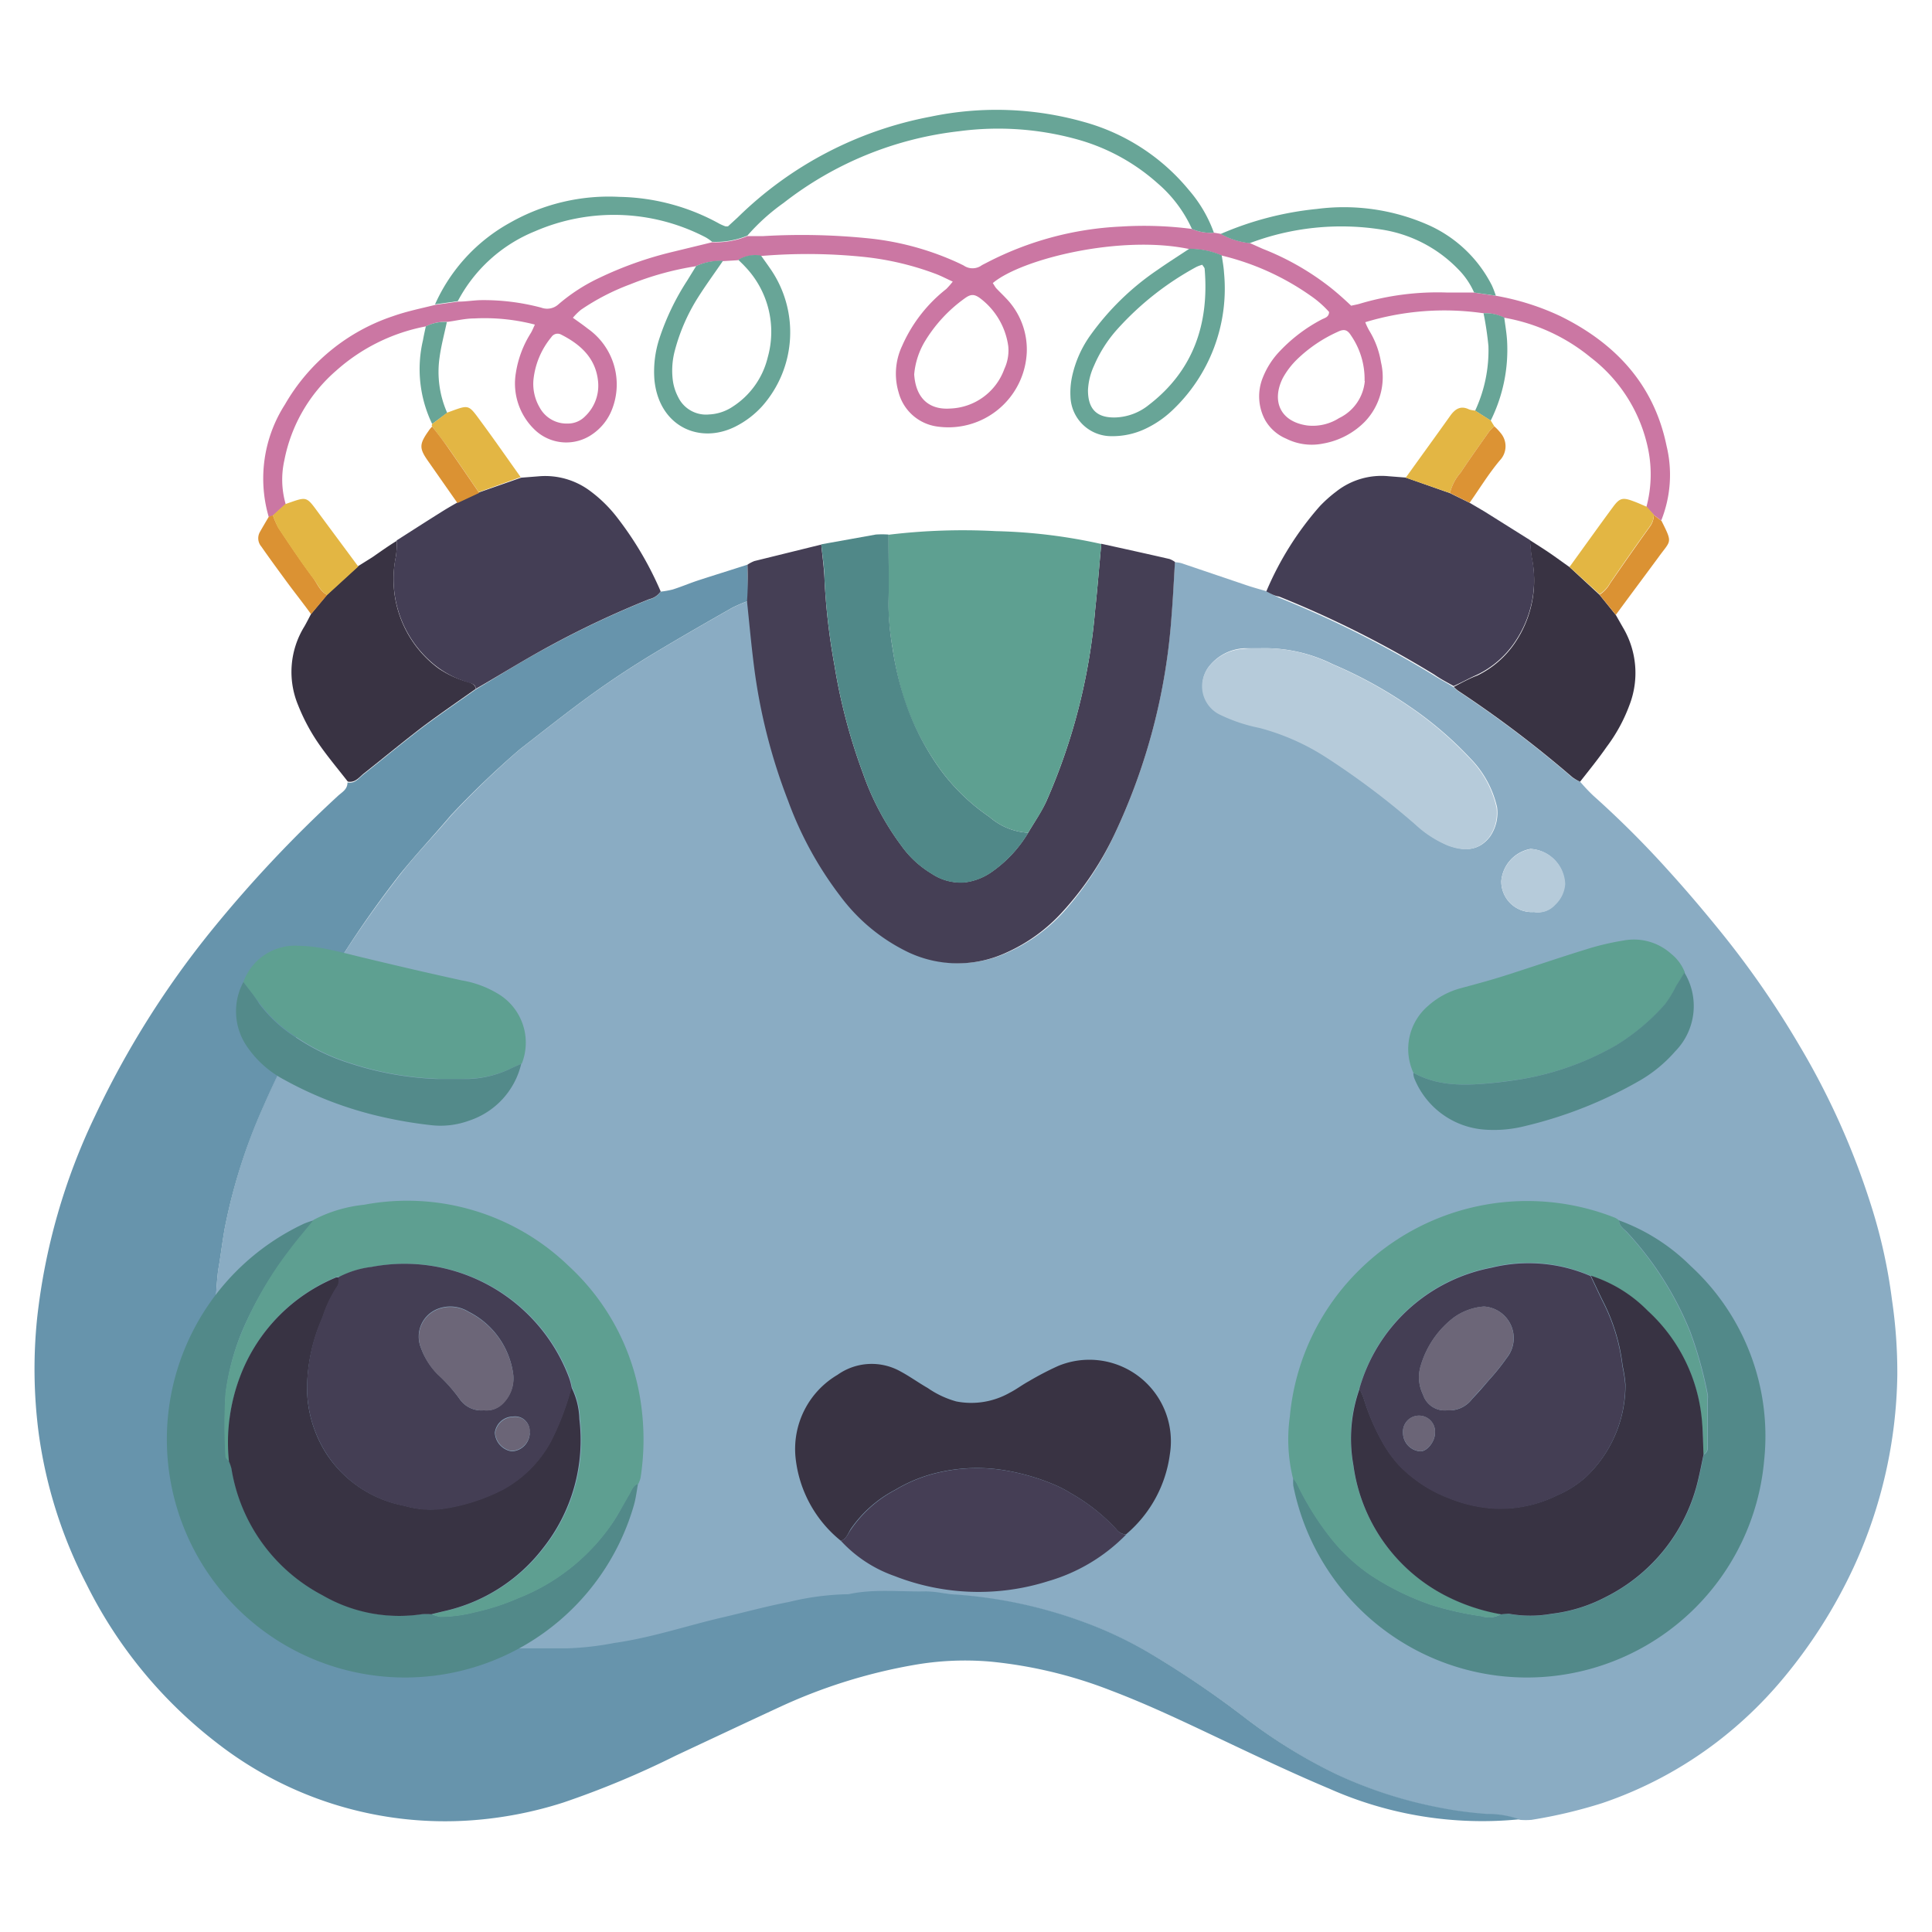 <svg xmlns="http://www.w3.org/2000/svg" viewBox="0 0 169.87 169.87"><defs><style>.cls-1{fill:none;}.cls-2{fill:#8aacc3;}.cls-3{fill:#6794ac;}.cls-4{fill:#cb77a3;}.cls-5{fill:#393343;}.cls-6{fill:#68a597;}.cls-7{fill:#db9233;}.cls-8{fill:#453f55;}.cls-9{fill:#443e55;}.cls-10{fill:#b6cbda;}.cls-11{fill:#e3b643;}.cls-12{fill:#5ea091;}.cls-13{fill:#508888;}.cls-14{fill:#e3b644;}.cls-15{fill:#dc9334;}.cls-16{fill:#453e55;}.cls-17{fill:#538a8a;}.cls-18{fill:#528989;}.cls-19{fill:#5e9f91;}.cls-20{fill:#383343;}.cls-21{fill:#443e54;}.cls-22{fill:#6c6678;}.cls-23{fill:#6b6577;}</style></defs><g id="Capa_2" data-name="Capa 2"><g id="OBJECTS"><rect class="cls-1" width="169.87" height="169.87"/><path class="cls-2" d="M138.93,68.73a16.42,16.42,0,0,0,1.14,1.21,85.62,85.62,0,0,1,6.61,6.59c1.69,1.86,3.31,3.78,4.88,5.73a81,81,0,0,1,6.63,9.63A66.77,66.77,0,0,1,164.52,106a46.72,46.72,0,0,1,1.83,8.28,43.69,43.69,0,0,1,.47,6.66A41.75,41.75,0,0,1,163,137.76a44.42,44.42,0,0,1-6.43,10.07,36.09,36.09,0,0,1-5.55,5.29,35.21,35.21,0,0,1-10.15,5.42,42.91,42.91,0,0,1-6.22,1.47,6.28,6.28,0,0,1-1,0,8.36,8.36,0,0,0-2.83-.47,33.79,33.79,0,0,1-4.26-.57,38.67,38.67,0,0,1-9-2.92,45.88,45.88,0,0,1-8-4.94,85.24,85.24,0,0,0-8.39-5.69,34.92,34.92,0,0,0-5.52-2.64,40.91,40.91,0,0,0-12-2.56c-.19,0-.37-.05-.55-.07A10.28,10.28,0,0,0,81.4,140c-2.27.05-4.55-.24-6.8.25a23.49,23.49,0,0,0-5.22.68c-2,.34-4,.92-5.94,1.38-3.15.74-6.23,1.78-9.45,2.23a26,26,0,0,1-4.13.47c-1.81,0-3.62,0-5.44,0a6.87,6.87,0,0,1-1.11,0c-1-.16-1.92-.31-2.86-.53A29.82,29.82,0,0,1,32,141.35a23.33,23.33,0,0,1-6.08-5.27,26,26,0,0,1-4.37-7.39,30.86,30.86,0,0,1-2.32-9.54,1.47,1.47,0,0,0-.05-.42,4.8,4.8,0,0,1-.21-2.06,34.86,34.86,0,0,1,.21-5c.22-1.22.36-2.46.58-3.69a49.43,49.43,0,0,1,3.39-10.71c1-2.35,2.19-4.62,3.29-6.92A57.89,57.89,0,0,1,30.13,84q2.37-3.67,5.07-7.13c1.4-1.8,3-3.42,4.45-5.15A79.67,79.67,0,0,1,45.58,66l.22-.18c1.57-1.22,3.13-2.45,4.72-3.65a79.7,79.7,0,0,1,7.14-4.82c2.23-1.34,4.48-2.63,6.73-3.91a13.56,13.56,0,0,1,1.41-.6c.2,1.9.37,3.79.61,5.68a50.05,50.05,0,0,0,3,11.86,31.66,31.66,0,0,0,4.6,8.4,16.19,16.19,0,0,0,6,4.94,10.18,10.18,0,0,0,8.63,0,14.81,14.81,0,0,0,4.92-3.59A27.43,27.43,0,0,0,98,73.34,53.65,53.65,0,0,0,103,54.16c.13-1.57.2-3.15.3-4.73a3.31,3.31,0,0,1,.55.08l5.67,1.92c.61.21,1.24.38,1.86.56.37.19.72.41,1.1.57a91.39,91.39,0,0,1,13.66,6.87c.55.35,1.13.64,1.69,1a3.52,3.52,0,0,0,.41.36,98.3,98.3,0,0,1,10,7.57A3.77,3.77,0,0,0,138.93,68.73ZM110.79,57c-.46,0-.93,0-1.39,0a4.2,4.2,0,0,0-3,1.48,2.78,2.78,0,0,0,.82,4.27,14.36,14.36,0,0,0,3.54,1.2,20.39,20.39,0,0,1,5.71,2.51,68.21,68.21,0,0,1,8,6,9.71,9.71,0,0,0,2.9,1.88c1.39.5,2.64.5,3.63-.77a3.68,3.68,0,0,0,.63-2.59,9,9,0,0,0-2.38-4.33,31.56,31.56,0,0,0-5.27-4.51,38.38,38.38,0,0,0-6.82-3.75A13.37,13.37,0,0,0,110.79,57Zm24.06,23.18a2,2,0,0,0,1.84-.63,2.75,2.75,0,0,0,.88-1.83,3.19,3.19,0,0,0-3-3.08A3.14,3.14,0,0,0,132,77.46,2.69,2.69,0,0,0,134.85,80.19Z"/><path class="cls-3" d="M65.8,52.83a13.56,13.56,0,0,0-1.41.6c-2.25,1.28-4.5,2.57-6.73,3.91a79.7,79.7,0,0,0-7.14,4.82c-1.59,1.2-3.15,2.43-4.72,3.65l-.22.18a79.67,79.67,0,0,0-5.93,5.69c-1.46,1.73-3,3.35-4.45,5.15Q32.5,80.28,30.13,84a57.89,57.89,0,0,0-3.69,6.39c-1.1,2.3-2.28,4.57-3.29,6.92A49.43,49.43,0,0,0,19.76,108c-.22,1.23-.36,2.47-.58,3.69a34.86,34.86,0,0,0-.21,5,4.8,4.8,0,0,0,.21,2.06,1.47,1.47,0,0,1,.05.42,30.86,30.86,0,0,0,2.32,9.54,26,26,0,0,0,4.37,7.39A23.33,23.33,0,0,0,32,141.35a29.82,29.82,0,0,0,8.45,3.05c.94.22,1.9.37,2.86.53a6.87,6.87,0,0,0,1.11,0c1.82,0,3.63,0,5.44,0a26,26,0,0,0,4.13-.47c3.22-.45,6.3-1.49,9.45-2.23,2-.46,3.94-1,5.94-1.38a23.49,23.49,0,0,1,5.22-.68c2.25-.49,4.53-.2,6.8-.25a10.28,10.28,0,0,1,1.65.18c.18,0,.36.06.55.07a40.91,40.91,0,0,1,12,2.56,34.92,34.92,0,0,1,5.52,2.64,85.24,85.24,0,0,1,8.39,5.69,45.88,45.88,0,0,0,8,4.94,38.67,38.67,0,0,0,9,2.92,33.79,33.79,0,0,0,4.26.57,8.36,8.36,0,0,1,2.83.47,33.12,33.12,0,0,1-16.74-2.7c-3.26-1.37-6.45-2.89-9.64-4.4s-6.31-3-9.56-4.23a39.56,39.56,0,0,0-10.54-2.53,25.93,25.93,0,0,0-6.81.3,47.36,47.36,0,0,0-11.8,3.71c-3,1.39-6.06,2.83-9.09,4.25a79.24,79.24,0,0,1-9.9,4.13,34.54,34.54,0,0,1-8.05,1.56A32.64,32.64,0,0,1,19,153.19,40.06,40.06,0,0,1,7.59,139.26,40.81,40.81,0,0,1,3.4,126a43.61,43.61,0,0,1-.13-10.15A54.88,54.88,0,0,1,8.35,98.13a80.19,80.19,0,0,1,10.2-16.26A112.11,112.11,0,0,1,29.69,70c.36-.34.87-.58.86-1.2.66.13,1-.39,1.42-.72,1.74-1.38,3.45-2.8,5.22-4.15,1.52-1.14,3.09-2.21,4.64-3.31C44,59.32,46.11,58,48.3,56.83a82.65,82.65,0,0,1,8.78-4.13,1.65,1.65,0,0,0,1-.68,7.48,7.48,0,0,0,1.07-.19c.7-.22,1.39-.51,2.09-.75,1.49-.49,3-.95,4.47-1.43Z"/><path class="cls-4" d="M23.63,45.46a12.05,12.05,0,0,1,1.42-9.89,17.26,17.26,0,0,1,9.5-7.77c1.21-.43,2.5-.69,3.75-1l2-.28c.65,0,1.29-.11,1.94-.13a19.71,19.71,0,0,1,5.35.66,1.48,1.48,0,0,0,1.52-.3,15.81,15.81,0,0,1,3.61-2.33,32.27,32.27,0,0,1,6.4-2.27l3.5-.85a7.31,7.31,0,0,0,3.1-.54c.46,0,.92,0,1.38,0a57.82,57.82,0,0,1,9.58.23,24.93,24.93,0,0,1,7.72,2.19c.13.07.26.12.37.19a1.37,1.37,0,0,0,1.57-.06l.37-.19a28.39,28.39,0,0,1,11.85-3.2,32.68,32.68,0,0,1,6.25.21,4.13,4.13,0,0,0,1.93.33l.6.1a6.57,6.57,0,0,0,2.55.81l1.14.51a23.48,23.48,0,0,1,6,3.44c.61.49,1.18,1,1.77,1.56.26-.06.49-.1.71-.16a23.87,23.87,0,0,1,7.7-1c.79,0,1.58,0,2.37,0l1.91.28a22.29,22.29,0,0,1,5.69,1.79c4.84,2.38,8.24,6,9.35,11.41a10.81,10.81,0,0,1-.47,6.57l-.68-.51-.62-.69a11.08,11.08,0,0,0,.15-5.09,13.57,13.57,0,0,0-5.06-8.06,16.38,16.38,0,0,0-7.62-3.49,3.69,3.69,0,0,0-1.82-.39,23.87,23.87,0,0,0-10.37.79,5.32,5.32,0,0,0,.38.79,7.62,7.62,0,0,1,1,2.72A5.66,5.66,0,0,1,120,37.08,6.79,6.79,0,0,1,116.33,39a5,5,0,0,1-3.24-.43,3.86,3.86,0,0,1-1.85-1.63,4.39,4.39,0,0,1-.2-3.76,7.14,7.14,0,0,1,1.51-2.33,14,14,0,0,1,3.64-2.75c.27-.15.65-.19.67-.67A9,9,0,0,0,115.23,26a22.8,22.8,0,0,0-7.81-3.53,7.18,7.18,0,0,0-2.89-.58c-6.07-1.26-14.74.89-17.24,3,.1.14.18.3.29.44.28.3.59.59.88.9a6.47,6.47,0,0,1,1.82,4.7,6.9,6.9,0,0,1-7.89,6.57,4.08,4.08,0,0,1-3.38-3,5.73,5.73,0,0,1,.31-4.09,13,13,0,0,1,3.88-5,7.07,7.07,0,0,0,.57-.65c-.57-.26-1-.49-1.5-.68a25.45,25.45,0,0,0-6.21-1.48,48.55,48.55,0,0,0-9.18-.09,2.88,2.88,0,0,0-2,.37l-1.3.08a5.13,5.13,0,0,0-2.41.45A26.22,26.22,0,0,0,55.41,25a20.09,20.09,0,0,0-4.32,2.23,5.27,5.27,0,0,0-.72.71c.5.36.91.64,1.3.95A6,6,0,0,1,53.81,36a4.71,4.71,0,0,1-1.7,2.16A4,4,0,0,1,47,37.77a5.62,5.62,0,0,1-1.64-5,9.19,9.19,0,0,1,1.32-3.5c.13-.22.22-.46.35-.73A17.54,17.54,0,0,0,41.68,28c-.78,0-1.56.2-2.35.3a3.6,3.6,0,0,0-1.85.39,16.43,16.43,0,0,0-7.9,3.88A13.93,13.93,0,0,0,25,40.48a7.73,7.73,0,0,0,.12,3.85l-1.1,1ZM80.38,32.92c.15,2.23,1.44,3.12,3.16,3a5.26,5.26,0,0,0,4.77-3.49,3.83,3.83,0,0,0,.34-2,6.37,6.37,0,0,0-2.36-4.12c-.59-.47-.91-.49-1.49-.06A12.8,12.8,0,0,0,81.33,30,6.78,6.78,0,0,0,80.38,32.92Zm39.6.58a6.77,6.77,0,0,0-1.19-4c-.32-.51-.61-.6-1.18-.32a12.5,12.5,0,0,0-3.56,2.41,7,7,0,0,0-1.26,1.65c-1,2-.25,3.83,2.15,4.17a4.31,4.31,0,0,0,2.8-.65A4,4,0,0,0,120,33.5ZM49.91,37.24a2.11,2.11,0,0,0,1.55-.65,3.71,3.71,0,0,0,1.13-3c-.18-2.06-1.51-3.29-3.25-4.17a.65.65,0,0,0-.86.22,7,7,0,0,0-1.58,3.79,4.12,4.12,0,0,0,.55,2.4A2.69,2.69,0,0,0,49.91,37.24Z"/><path class="cls-5" d="M41.83,60.57c-1.55,1.1-3.12,2.17-4.64,3.31C35.42,65.23,33.71,66.65,32,68c-.42.33-.76.85-1.42.72-.93-1.2-1.93-2.37-2.77-3.64A17.07,17.07,0,0,1,26.21,62a7.6,7.6,0,0,1,.56-6.93c.2-.35.39-.73.58-1.09l1.42-1.71,2.73-2.5L32.73,49c.71-.49,1.42-1,2.14-1.44a7,7,0,0,1-.06,1.38,9.73,9.73,0,0,0,3.75,9.83A8.77,8.77,0,0,0,41.28,60C41.58,60.13,41.79,60.24,41.83,60.57Z"/><path class="cls-5" d="M138.93,68.73a3.77,3.77,0,0,1-.7-.41,98.3,98.3,0,0,0-10-7.57,3.52,3.52,0,0,1-.41-.36c.69-.35,1.37-.74,2.08-1a8.43,8.43,0,0,0,3.39-3A9.73,9.73,0,0,0,134.67,49c-.08-.5-.11-1-.16-1.51.57.37,1.15.73,1.71,1.11s1.18.84,1.78,1.26l2.64,2.44,1.43,1.77.62,1.09a7.83,7.83,0,0,1,.58,6.83,14.36,14.36,0,0,1-2,3.67C140.55,66.7,139.73,67.71,138.93,68.73Z"/><path class="cls-6" d="M106.73,20.46a4.13,4.13,0,0,1-1.93-.33,11.59,11.59,0,0,0-3-4,17.69,17.69,0,0,0-7-3.85,26,26,0,0,0-10.49-.74,30.67,30.67,0,0,0-15.41,6.3,18.15,18.15,0,0,0-3.19,2.88,7.31,7.31,0,0,1-3.1.54,4,4,0,0,0-.56-.39,17.44,17.44,0,0,0-15-.54,13.33,13.33,0,0,0-6.8,6.15l-2,.28a15.32,15.32,0,0,1,6.58-7.17,17.58,17.58,0,0,1,9.64-2.28,18.84,18.84,0,0,1,8.8,2.37,4.61,4.61,0,0,0,.51.22,1.58,1.58,0,0,0,.23,0l.86-.79a32.89,32.89,0,0,1,16.94-8.85,28.25,28.25,0,0,1,13.52.47,18.21,18.21,0,0,1,9.22,6A11.79,11.79,0,0,1,106.73,20.46Z"/><path class="cls-6" d="M131.52,26l-1.91-.28a6.75,6.75,0,0,0-1.41-2.06,11.89,11.89,0,0,0-6.82-3.49,22.77,22.77,0,0,0-11.5,1.21,6.57,6.57,0,0,1-2.55-.81,28.24,28.24,0,0,1,8.47-2.2,18.39,18.39,0,0,1,9.69,1.37,11.5,11.5,0,0,1,5.68,5.35A8.18,8.18,0,0,1,131.52,26Z"/><path class="cls-7" d="M142.07,54.06l-1.43-1.77a2.74,2.74,0,0,0,.93-1c1.15-1.67,2.32-3.34,3.51-5a1.74,1.74,0,0,0,.33-1l.68.51c1,2,.82,1.68-.26,3.18C144.59,50.66,143.32,52.36,142.07,54.06Z"/><path class="cls-7" d="M28.77,52.31,27.35,54c-.72-1-1.46-1.92-2.17-2.89s-1.47-2-2.2-3.05a1.12,1.12,0,0,1-.12-1.3c.25-.44.51-.88.77-1.32L24,45.3a7,7,0,0,0,.49,1.12c1,1.5,2,3,3.07,4.43C27.91,51.35,28.15,52,28.77,52.31Z"/><path class="cls-8" d="M65.72,49.65a3,3,0,0,1,.61-.32l5.88-1.45c.1,1.06.26,2.12.29,3.18a58.06,58.06,0,0,0,.87,7.44A50.38,50.38,0,0,0,75.88,68a23.71,23.71,0,0,0,3.38,6.36,8.78,8.78,0,0,0,2.64,2.44,4.6,4.6,0,0,0,2.9.78,5.22,5.22,0,0,0,2.32-.87,11.14,11.14,0,0,0,3.29-3.51c.54-.92,1.16-1.81,1.6-2.77a52.52,52.52,0,0,0,4.28-16.8c.21-1.94.36-3.88.54-5.82,2,.44,4,.88,6,1.34a2,2,0,0,1,.48.26c-.1,1.58-.17,3.16-.3,4.73A53.65,53.65,0,0,1,98,73.34a27.43,27.43,0,0,1-4.56,6.81,14.81,14.81,0,0,1-4.92,3.59,10.18,10.18,0,0,1-8.63,0,16.19,16.19,0,0,1-6-4.94,31.66,31.66,0,0,1-4.6-8.4,50.05,50.05,0,0,1-3-11.86c-.24-1.89-.41-3.78-.61-5.68C65.77,51.77,65.75,50.71,65.72,49.65Z"/><path class="cls-9" d="M111.34,52a27.49,27.49,0,0,1,4.71-7.5,11.83,11.83,0,0,1,1.45-1.29,6.43,6.43,0,0,1,4.57-1.34l1.53.12,3.89,1.37,1.73.85,1.31.77,4,2.51c.05.51.08,1,.16,1.51a9.73,9.73,0,0,1-1.41,7.32,8.43,8.43,0,0,1-3.39,3c-.71.31-1.39.7-2.08,1-.56-.32-1.14-.61-1.69-1a91.39,91.39,0,0,0-13.66-6.87C112.06,52.4,111.71,52.18,111.34,52Z"/><path class="cls-10" d="M110.79,57a13.37,13.37,0,0,1,6.32,1.39,38.38,38.38,0,0,1,6.82,3.75,31.56,31.56,0,0,1,5.27,4.51A9,9,0,0,1,131.58,71a3.68,3.68,0,0,1-.63,2.59c-1,1.27-2.24,1.27-3.63.77a9.71,9.71,0,0,1-2.9-1.88,68.21,68.21,0,0,0-8-6A20.39,20.39,0,0,0,110.72,64a14.36,14.36,0,0,1-3.54-1.2,2.78,2.78,0,0,1-.82-4.27,4.2,4.2,0,0,1,3-1.48C109.86,57,110.33,57,110.79,57Z"/><path class="cls-10" d="M134.85,80.19A2.69,2.69,0,0,1,132,77.46a3.14,3.14,0,0,1,2.62-2.81,3.19,3.19,0,0,1,3,3.08,2.75,2.75,0,0,1-.88,1.83A2,2,0,0,1,134.85,80.19Z"/><path class="cls-9" d="M45.82,42l1.53-.12a6.6,6.6,0,0,1,4.58,1.32,12,12,0,0,1,2.37,2.35A29.71,29.71,0,0,1,58.09,52a1.65,1.65,0,0,1-1,.68,82.65,82.65,0,0,0-8.78,4.13C46.11,58,44,59.32,41.83,60.57c0-.33-.25-.44-.55-.53a8.77,8.77,0,0,1-2.72-1.31,9.73,9.73,0,0,1-3.75-9.83,7,7,0,0,0,.06-1.38c1.27-.81,2.54-1.63,3.82-2.43.5-.32,1-.61,1.53-.91l1.91-.89Z"/><path class="cls-6" d="M107.42,22.45c.07.5.17,1,.2,1.51A14.72,14.72,0,0,1,103,36.15a9,9,0,0,1-2.42,1.61,6.73,6.73,0,0,1-2.84.59,3.59,3.59,0,0,1-3.62-3.49,6.74,6.74,0,0,1,.15-1.79,9.78,9.78,0,0,1,1.65-3.66,23.34,23.34,0,0,1,5.87-5.69c.91-.64,1.85-1.23,2.78-1.85A7.18,7.18,0,0,1,107.42,22.45Zm-1.71.83a2.92,2.92,0,0,0-.52.19,26,26,0,0,0-7,5.53,11.65,11.65,0,0,0-2,3.16,5.72,5.72,0,0,0-.53,2.15c0,1.69.8,2.47,2.51,2.39A4.92,4.92,0,0,0,101,35.61c3.91-3,5.32-7.12,4.92-11.94C105.93,23.55,105.8,23.43,105.71,23.28Z"/><path class="cls-6" d="M63.57,22.93c-.73,1.07-1.5,2.12-2.19,3.21a16.7,16.7,0,0,0-2.05,4.7,6.82,6.82,0,0,0-.17,2.62,4.41,4.41,0,0,0,.46,1.44,2.72,2.72,0,0,0,2.73,1.54,4.06,4.06,0,0,0,2.08-.69,7.14,7.14,0,0,0,3.07-4.32,8.29,8.29,0,0,0-2-8c-.19-.21-.39-.39-.59-.59a2.88,2.88,0,0,1,2-.37c.27.38.54.75.8,1.13A9.8,9.8,0,0,1,67,35.73a8.1,8.1,0,0,1-2.31,1.76c-3.18,1.62-6.75,0-7.15-4.09A9.37,9.37,0,0,1,58,29.69a21.82,21.82,0,0,1,2.41-5l.8-1.3A5.13,5.13,0,0,1,63.57,22.93Z"/><path class="cls-11" d="M25.07,44.33c2-.69,1.8-.77,3.05.92l3.38,4.56-2.73,2.5c-.62-.31-.86-1-1.24-1.46-1.08-1.43-2.07-2.93-3.07-4.43A7,7,0,0,1,24,45.3Z"/><path class="cls-11" d="M138,49.85c1.28-1.77,2.55-3.55,3.84-5.3.58-.78.85-.83,1.8-.47.39.14.77.32,1.15.48l.62.69a1.74,1.74,0,0,1-.33,1c-1.19,1.65-2.36,3.32-3.51,5a2.74,2.74,0,0,1-.93,1Z"/><path class="cls-6" d="M132.26,27.92c.09.69.21,1.37.25,2.06a14,14,0,0,1-1.44,7l-1.37-.87a12.54,12.54,0,0,0,1.17-5.68,28.79,28.79,0,0,0-.43-2.89A3.69,3.69,0,0,1,132.26,27.92Z"/><path class="cls-6" d="M38,37.28a11.09,11.09,0,0,1-.81-7.37c.07-.4.16-.8.25-1.21a3.6,3.6,0,0,1,1.85-.39c-.21,1-.5,2.07-.64,3.11a8.89,8.89,0,0,0,.67,4.88Z"/><path class="cls-12" d="M96.83,47.83c-.18,1.94-.33,3.88-.54,5.82A52.52,52.52,0,0,1,92,70.45c-.44,1-1.06,1.85-1.6,2.77A5.65,5.65,0,0,1,87,71.83a17.59,17.59,0,0,1-5-5.17,22.47,22.47,0,0,1-2.39-4.84A27.3,27.3,0,0,1,78.48,57a24.87,24.87,0,0,1-.38-3.86c.08-2,0-4.08,0-6.12a54.4,54.4,0,0,1,9.46-.32A47.29,47.29,0,0,1,96.83,47.83Z"/><path class="cls-13" d="M78.12,47c0,2,.06,4.08,0,6.12A24.87,24.87,0,0,0,78.48,57a27.3,27.3,0,0,0,1.17,4.84A22.47,22.47,0,0,0,82,66.66a17.59,17.59,0,0,0,5,5.17,5.65,5.65,0,0,0,3.41,1.39,11.14,11.14,0,0,1-3.29,3.51,5.22,5.22,0,0,1-2.32.87,4.6,4.6,0,0,1-2.9-.78,8.78,8.78,0,0,1-2.64-2.44A23.71,23.71,0,0,1,75.88,68a50.38,50.38,0,0,1-2.51-9.52,58.06,58.06,0,0,1-.87-7.44c0-1.06-.19-2.12-.29-3.18L77,47A7.74,7.74,0,0,1,78.12,47Z"/><path class="cls-14" d="M38,37.28l1.32-1c2-.72,1.8-.8,3.06.91s2.27,3.18,3.4,4.76l-3.69,1.32c-.88-1.28-1.75-2.57-2.64-3.84-.47-.67-1-1.3-1.49-2A.34.34,0,0,1,38,37.28Z"/><path class="cls-14" d="M129.7,36.1l1.37.87.32.52a3,3,0,0,0-.47.47c-.84,1.19-1.69,2.38-2.49,3.59a4.21,4.21,0,0,0-.94,1.8L123.6,42c1.31-1.83,2.63-3.64,3.93-5.47.43-.59.92-.89,1.64-.53A2.4,2.4,0,0,0,129.7,36.1Z"/><path class="cls-15" d="M127.49,43.35a4.21,4.21,0,0,1,.94-1.8c.8-1.21,1.65-2.4,2.49-3.59a3,3,0,0,1,.47-.47,4.45,4.45,0,0,1,.56.59,1.79,1.79,0,0,1-.07,2.39c-1,1.19-1.78,2.48-2.66,3.73Z"/><path class="cls-7" d="M38,37.5c.5.65,1,1.28,1.49,2,.89,1.27,1.76,2.56,2.64,3.84l-1.91.89L37.68,40.6c-.83-1.17-.84-1.52,0-2.71A2.72,2.72,0,0,1,38,37.5Z"/><path class="cls-5" d="M73.94,135.48a10.83,10.83,0,0,1-4-7.41,7.57,7.57,0,0,1,3.7-7.19,5.18,5.18,0,0,1,5.55-.29c.82.44,1.59,1,2.38,1.45a8.25,8.25,0,0,0,2.51,1.18,6.85,6.85,0,0,0,4.71-.77c.57-.29,1.09-.69,1.66-1a26.55,26.55,0,0,1,2.59-1.35,7.17,7.17,0,0,1,9.82,7.76A11.12,11.12,0,0,1,99,134.91a1.1,1.1,0,0,1-.84-.44,16.46,16.46,0,0,0-4-3.17,10.49,10.49,0,0,0-1.6-.82,19.39,19.39,0,0,0-4.38-1.23,15,15,0,0,0-6.57.45,13,13,0,0,0-2.9,1.29,10.82,10.82,0,0,0-3.91,3.45C74.57,134.81,74.43,135.3,73.94,135.48Z"/><path class="cls-16" d="M73.94,135.48c.49-.18.63-.67.88-1A10.82,10.82,0,0,1,78.73,131a13,13,0,0,1,2.9-1.29,15,15,0,0,1,6.57-.45,19.39,19.39,0,0,1,4.38,1.23,10.49,10.49,0,0,1,1.6.82,16.46,16.46,0,0,1,4,3.17,1.1,1.1,0,0,0,.84.44,15.65,15.65,0,0,1-6.85,4.1,20.25,20.25,0,0,1-13.52-.45A11.64,11.64,0,0,1,73.94,135.48Z"/><path class="cls-12" d="M124.27,94.32a5,5,0,0,1,1.33-5.91,7,7,0,0,1,2.79-1.51c1.25-.34,2.5-.67,3.74-1.06,2.43-.77,4.84-1.6,7.27-2.35a23.24,23.24,0,0,1,3.37-.8,4.9,4.9,0,0,1,4.15,1.16,3.92,3.92,0,0,1,1.22,1.65c-.24.39-.48.79-.73,1.18a9.41,9.41,0,0,1-1,1.63,18.83,18.83,0,0,1-4.24,3.56,25.1,25.1,0,0,1-8.33,3c-1,.16-1.92.28-2.89.37C128.61,95.46,126.36,95.48,124.27,94.32Z"/><path class="cls-17" d="M124.27,94.32c2.09,1.16,4.34,1.14,6.64.93,1-.09,1.93-.21,2.89-.37a25.1,25.1,0,0,0,8.33-3,18.83,18.83,0,0,0,4.24-3.56,9.41,9.41,0,0,0,1-1.63c.25-.39.49-.79.73-1.18a5.68,5.68,0,0,1-.81,6.93A12.31,12.31,0,0,1,144.19,95a37.63,37.63,0,0,1-10.07,4,11.15,11.15,0,0,1-3.45.33,7.22,7.22,0,0,1-6.33-4.55A1.35,1.35,0,0,1,124.27,94.32Z"/><path class="cls-12" d="M21.4,86.34a4.83,4.83,0,0,1,4.91-3.18,12.93,12.93,0,0,1,2.48.3c1.19.23,2.35.56,3.53.83q4.14,1,8.28,1.91A9,9,0,0,1,44,87.51a5,5,0,0,1,1.88,6l-.76.34a9.36,9.36,0,0,1-3.88,1c-.92,0-1.85.06-2.77,0a27.81,27.81,0,0,1-7.77-1.41,17.86,17.86,0,0,1-4.49-2.15,12.05,12.05,0,0,1-3.38-3.07C22.35,87.59,21.86,87,21.4,86.34Z"/><path class="cls-17" d="M21.4,86.34c.46.63,1,1.25,1.38,1.9a12.05,12.05,0,0,0,3.38,3.07,17.86,17.86,0,0,0,4.49,2.15,27.81,27.81,0,0,0,7.77,1.41c.92,0,1.85,0,2.77,0a9.36,9.36,0,0,0,3.88-1l.76-.34a6.93,6.93,0,0,1-4.58,5,7.28,7.28,0,0,1-3.43.39,38.13,38.13,0,0,1-4.1-.69A32.6,32.6,0,0,1,25,94.94a9.06,9.06,0,0,1-3.21-2.82A5.46,5.46,0,0,1,21.4,86.34Z"/><path class="cls-18" d="M142.35,107.3a17.31,17.31,0,0,1,6.29,4,20.31,20.31,0,0,1,6.47,17.12,20.94,20.94,0,0,1-41.4,2.19,5.22,5.22,0,0,1,0-.69c.12.2.27.38.37.58a25.33,25.33,0,0,0,3,4.79,15.86,15.86,0,0,0,3.54,3.26,23.6,23.6,0,0,0,5.22,2.55,27.22,27.22,0,0,0,4.44,1,2.07,2.07,0,0,0,1.74-.2,4,4,0,0,1,.69,0,10.57,10.57,0,0,0,3.72,0,13.61,13.61,0,0,0,4.76-1.47,15.42,15.42,0,0,0,8.15-10.37c.17-.71.31-1.44.46-2.15a.69.69,0,0,0,.36-.7q0-2.08,0-4.17a1.5,1.5,0,0,0,0-.42,35.43,35.43,0,0,0-1.56-5.59,28.69,28.69,0,0,0-5.57-8.73C142.71,108,142.36,107.77,142.35,107.3Z"/><path class="cls-19" d="M142.35,107.3c0,.47.36.73.64,1a28.69,28.69,0,0,1,5.57,8.73,35.43,35.43,0,0,1,1.56,5.59,1.5,1.5,0,0,1,0,.42q0,2.09,0,4.17a.69.69,0,0,1-.36.7c0-1,0-2-.13-2.91a14.83,14.83,0,0,0-4.78-9.75,12.22,12.22,0,0,0-5-3.08,13.66,13.66,0,0,0-8.73-.74,15,15,0,0,0-11.6,10.65,13.1,13.1,0,0,0-.54,6.73,15.18,15.18,0,0,0,8,11.41,17.08,17.08,0,0,0,5,1.69,2.07,2.07,0,0,1-1.74.2,27.22,27.22,0,0,1-4.44-1,23.6,23.6,0,0,1-5.22-2.55,15.86,15.86,0,0,1-3.54-3.26,25.33,25.33,0,0,1-3-4.79c-.1-.2-.25-.38-.37-.58a14.41,14.41,0,0,1-.26-5.39,20.72,20.72,0,0,1,6.16-12.93A21,21,0,0,1,142,107.07,1.92,1.92,0,0,1,142.35,107.3Z"/><path class="cls-20" d="M132,141.94a17.08,17.08,0,0,1-5-1.69,15.18,15.18,0,0,1-8-11.41,13.1,13.1,0,0,1,.54-6.73,5.7,5.7,0,0,1,.38.88,19.59,19.59,0,0,0,1.65,3.82,10.74,10.74,0,0,0,1.44,2,12.09,12.09,0,0,0,4.38,2.89,12.56,12.56,0,0,0,4.18.93,11.27,11.27,0,0,0,5.37-1.18,9,9,0,0,0,2.56-1.65,11.13,11.13,0,0,0,3.42-8.07,11.84,11.84,0,0,0-.25-1.64,16.64,16.64,0,0,0-1.72-5.67c-.37-.75-.72-1.51-1.08-2.26a12.22,12.22,0,0,1,5,3.08,14.83,14.83,0,0,1,4.78,9.75c.09,1,.09,1.94.13,2.91-.15.71-.29,1.44-.46,2.15a15.42,15.42,0,0,1-8.15,10.37,13.61,13.61,0,0,1-4.76,1.47,10.57,10.57,0,0,1-3.72,0A4,4,0,0,0,132,141.94Z"/><path class="cls-21" d="M139.85,112.2c.36.75.71,1.51,1.08,2.26a16.64,16.64,0,0,1,1.72,5.67,11.84,11.84,0,0,1,.25,1.64,11.13,11.13,0,0,1-3.42,8.07,9,9,0,0,1-2.56,1.65,11.27,11.27,0,0,1-5.37,1.18,12.56,12.56,0,0,1-4.18-.93,12.09,12.09,0,0,1-4.38-2.89,10.74,10.74,0,0,1-1.44-2A19.59,19.59,0,0,1,119.9,123a5.7,5.7,0,0,0-.38-.88,15,15,0,0,1,11.6-10.65A13.66,13.66,0,0,1,139.85,112.2ZM127.24,124a2.5,2.5,0,0,0,2.2-1c.51-.53,1-1.09,1.47-1.65a18.93,18.93,0,0,0,1.56-1.94,2.78,2.78,0,0,0-2-4.53,5.19,5.19,0,0,0-2.69,1,8.24,8.24,0,0,0-2.85,4.17,3.45,3.45,0,0,0,.19,2.57A2,2,0,0,0,127.24,124Zm-1.07,2a1.41,1.41,0,1,0-2.81,0,1.63,1.63,0,0,0,1.56,1.61C125.5,127.59,126.17,126.74,126.17,126Z"/><path class="cls-22" d="M127.24,124a2,2,0,0,1-2.13-1.39,3.45,3.45,0,0,1-.19-2.57,8.24,8.24,0,0,1,2.85-4.17,5.19,5.19,0,0,1,2.69-1,2.78,2.78,0,0,1,2,4.53,18.93,18.93,0,0,1-1.56,1.94c-.47.56-1,1.12-1.47,1.65A2.5,2.5,0,0,1,127.24,124Z"/><path class="cls-23" d="M126.17,126c0,.73-.67,1.58-1.25,1.6a1.63,1.63,0,0,1-1.56-1.61,1.41,1.41,0,1,1,2.81,0Z"/><path class="cls-18" d="M56.1,130.45c-.12.64-.19,1.29-.37,1.91a20.94,20.94,0,1,1-29-24.77,7.51,7.51,0,0,1,.91-.31c-.67.82-1.37,1.62-2,2.47A32.41,32.41,0,0,0,21.31,117a21.2,21.2,0,0,0-1.46,5.47,45,45,0,0,0,0,5.57c0,.14.2.28.31.42a4,4,0,0,1,.2.65,15.3,15.3,0,0,0,8,11.13,13.43,13.43,0,0,0,8.74,1.67,5.73,5.73,0,0,1,.83,0,3.71,3.71,0,0,0,.76.24,12.86,12.86,0,0,0,3.15-.43,20,20,0,0,0,3.68-1.2A18,18,0,0,0,53.77,134c.59-.82,1-1.74,1.55-2.62C55.53,131,55.65,130.6,56.1,130.45Z"/><path class="cls-19" d="M20.13,128.49c-.11-.14-.31-.28-.31-.42a45,45,0,0,1,0-5.57A21.2,21.2,0,0,1,21.31,117a32.41,32.41,0,0,1,4.27-7.28c.64-.85,1.34-1.65,2-2.47A12.29,12.29,0,0,1,32,105.93a20.43,20.43,0,0,1,18,5.38,20.29,20.29,0,0,1,6.41,12.52,21.93,21.93,0,0,1-.09,6.11,2.42,2.42,0,0,1-.19.51c-.45.15-.57.58-.78.94-.51.88-1,1.8-1.55,2.62a18,18,0,0,1-8.25,6.53,20,20,0,0,1-3.68,1.2,12.86,12.86,0,0,1-3.15.43,3.71,3.71,0,0,1-.76-.24l1.08-.26a15.09,15.09,0,0,0,8.76-5.55A15.28,15.28,0,0,0,51,124.77a6.6,6.6,0,0,0-.71-2.81,5.18,5.18,0,0,0-.19-.8,15.45,15.45,0,0,0-17.36-9.77,8.38,8.38,0,0,0-2.89.89,1.17,1.17,0,0,0-.27,0,15.26,15.26,0,0,0-8.37,8.52A16.35,16.35,0,0,0,20.13,128.49Z"/><path class="cls-20" d="M20.13,128.49a16.35,16.35,0,0,1,1.05-7.65,15.26,15.26,0,0,1,8.37-8.52,1.17,1.17,0,0,1,.27,0c0,.27,0,.6-.15.8a11,11,0,0,0-1.31,2.75A15.47,15.47,0,0,0,27,122.3a10.8,10.8,0,0,0,1.69,5.5,10.47,10.47,0,0,0,6.86,4.58,8.2,8.2,0,0,0,3.3.27,16.82,16.82,0,0,0,5.39-1.72,10.56,10.56,0,0,0,4.16-4.17,23.63,23.63,0,0,0,1.83-4.8,6.6,6.6,0,0,1,.71,2.81,15.28,15.28,0,0,1-3.2,11.35A15.09,15.09,0,0,1,39,141.67l-1.08.26a5.73,5.73,0,0,0-.83,0,13.43,13.43,0,0,1-8.74-1.67,15.3,15.3,0,0,1-8-11.13A4,4,0,0,0,20.13,128.49Z"/><path class="cls-21" d="M50.26,122a23.63,23.63,0,0,1-1.83,4.8,10.56,10.56,0,0,1-4.16,4.17,16.82,16.82,0,0,1-5.39,1.72,8.2,8.2,0,0,1-3.3-.27,10.47,10.47,0,0,1-6.86-4.58A10.8,10.8,0,0,1,27,122.3a15.47,15.47,0,0,1,1.33-6.47,11,11,0,0,1,1.31-2.75c.15-.2.11-.53.15-.8a8.38,8.38,0,0,1,2.89-.89,15.45,15.45,0,0,1,17.36,9.77A5.18,5.18,0,0,1,50.26,122ZM42.55,124a2,2,0,0,0,1.65-.6,3.08,3.08,0,0,0,.91-2.66,7.21,7.21,0,0,0-3.91-5.41,3.06,3.06,0,0,0-2.66-.27A2.61,2.61,0,0,0,37,118.48a6.36,6.36,0,0,0,1.47,2.33A14.31,14.31,0,0,1,40.41,123,2.31,2.31,0,0,0,42.55,124Zm4,2a1.27,1.27,0,0,0-1.44-1.45,1.62,1.62,0,0,0-1.6,1.41A1.74,1.74,0,0,0,45,127.61,1.65,1.65,0,0,0,46.58,126Z"/><path class="cls-22" d="M42.55,124A2.31,2.31,0,0,1,40.41,123a14.31,14.31,0,0,0-1.95-2.16A6.36,6.36,0,0,1,37,118.48a2.61,2.61,0,0,1,1.55-3.38,3.06,3.06,0,0,1,2.66.27,7.21,7.21,0,0,1,3.91,5.41,3.08,3.08,0,0,1-.91,2.66A2,2,0,0,1,42.55,124Z"/><path class="cls-23" d="M46.58,126a1.65,1.65,0,0,1-1.6,1.57A1.74,1.74,0,0,1,43.54,126a1.62,1.62,0,0,1,1.6-1.41A1.27,1.27,0,0,1,46.58,126Z"/></g></g></svg>